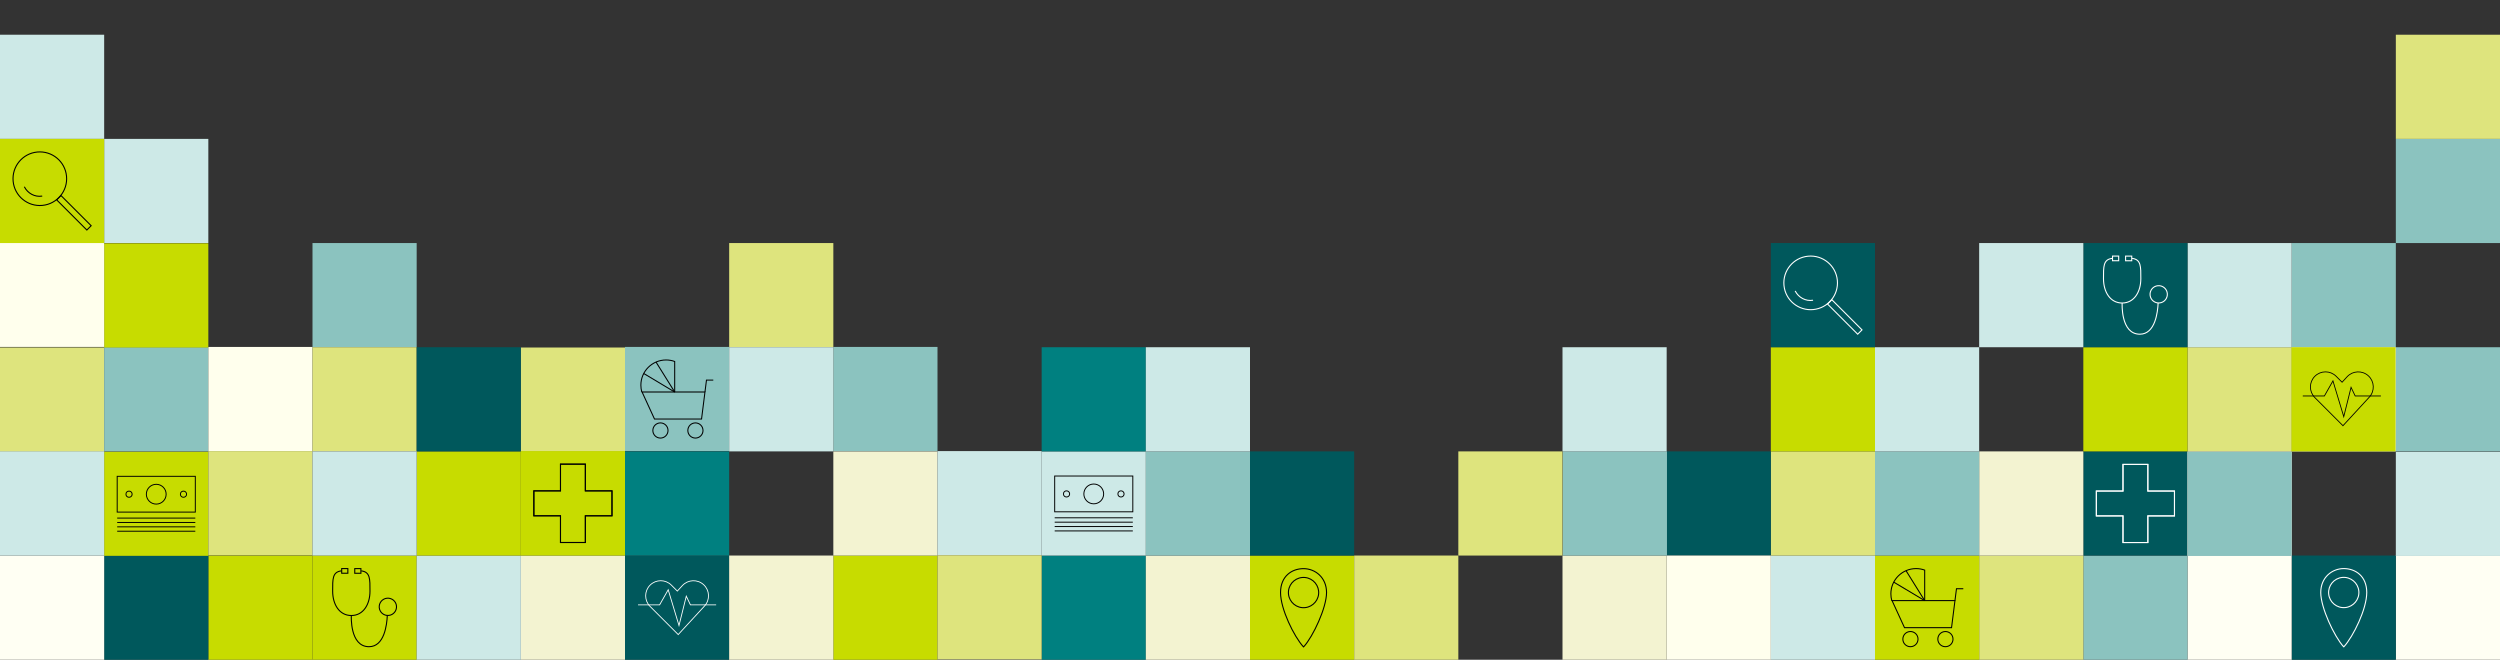 <?xml version="1.0" encoding="UTF-8"?><svg id="Layer_1" xmlns="http://www.w3.org/2000/svg" viewBox="0 0 1440 380"><rect x="0" y="0" width="1440" height="380" fill="#333333" stroke="none"/><defs><style>.cls-1{stroke-width:.56px;}.cls-1,.cls-2,.cls-3,.cls-4,.cls-5,.cls-6,.cls-7,.cls-8,.cls-9,.cls-10,.cls-11,.cls-12{fill:none;stroke-miterlimit:10;}.cls-1,.cls-2,.cls-4,.cls-6,.cls-7,.cls-10,.cls-12{stroke:#000;}.cls-13{fill:#f3f3d1;}.cls-14{fill:#00585c;}.cls-15{fill:teal;}.cls-16{fill:#fffff3;}.cls-17{fill:#ffffed;}.cls-18{fill:#8bc3bf;}.cls-19{fill:#cde9e7;}.cls-20{fill:#c7dc00;}.cls-21{fill:#dee47d;}.cls-2,.cls-3{stroke-width:.62px;}.cls-3,.cls-5,.cls-8,.cls-9,.cls-11{stroke:#fff;}.cls-4{stroke-width:.6px;}.cls-5,.cls-7{stroke-width:.62px;}.cls-6,.cls-9{stroke-width:.62px;}.cls-8{stroke-width:.62px;}.cls-10{stroke-width:.62px;}.cls-11,.cls-12{stroke-width:.49px;}</style></defs><rect class="cls-20" x="180" y="320" width="60" height="60"/><rect class="cls-16" x="1380" y="320" width="60" height="60"/><rect class="cls-14" x="1320" y="320" width="60" height="60"/><rect class="cls-16" x="1260" y="320" width="60" height="60"/><rect class="cls-18" x="1320" y="140" width="60" height="60"/><rect class="cls-18" x="1200" y="320" width="60" height="60"/><rect class="cls-21" x="1140" y="320" width="60" height="60"/><rect class="cls-20" x="1080" y="320" width="60" height="60"/><rect class="cls-19" x="1020" y="320" width="60" height="60"/><rect class="cls-15" x="600" y="320" width="60" height="60"/><rect class="cls-20" x="480" y="320" width="60" height="60" transform="translate(1020 700) rotate(180)"/><rect class="cls-14" x="360" y="320" width="60" height="60"/><rect class="cls-13" x="300" y="320" width="60" height="60"/><rect class="cls-19" x="240" y="320" width="60" height="60"/><rect class="cls-20" x="120" y="320" width="60" height="60" transform="translate(300 700) rotate(180)"/><rect class="cls-14" x="60" y="320" width="60" height="60" transform="translate(180 700) rotate(180)"/><rect class="cls-20" x="60" y="260.17" width="60" height="60" transform="translate(180 580.33) rotate(180)"/><rect class="cls-21" x="0" y="200.17" width="60" height="60" transform="translate(60 460.33) rotate(180)"/><rect class="cls-19" x="60" y="80" width="60" height="60" transform="translate(180 220) rotate(-180)"/><rect class="cls-18" x="180" y="140" width="60" height="60" transform="translate(420 340) rotate(180)"/><rect class="cls-18" x="60" y="200" width="60" height="60" transform="translate(180 460) rotate(-180)"/><rect class="cls-17" x="120" y="199.83" width="60" height="60" transform="translate(300 459.67) rotate(-180)"/><rect class="cls-21" x="120" y="259.83" width="60" height="60" transform="translate(300 579.67) rotate(-180)"/><rect class="cls-20" x="240" y="260" width="60" height="60"/><rect class="cls-21" x="180" y="200" width="60" height="60"/><rect class="cls-18" x="360" y="199.83" width="60" height="60"/><rect class="cls-21" x="300" y="200.17" width="60" height="60"/><rect class="cls-20" x="300" y="259.83" width="60" height="60.17" transform="translate(660 579.83) rotate(180)"/><rect class="cls-14" x="1200" y="260" width="60" height="60"/><rect class="cls-13" x="1140" y="260" width="60" height="60"/><rect class="cls-18" x="1080" y="260" width="60" height="60"/><rect class="cls-21" x="1020" y="260" width="60" height="60"/><rect class="cls-19" x="600" y="260" width="60" height="60"/><rect class="cls-13" x="480" y="260" width="60" height="60" transform="translate(1020 580) rotate(180)"/><rect class="cls-15" x="360" y="260" width="60" height="60"/><rect class="cls-16" x="1260" y="260" width="60" height="60" transform="translate(2580 580) rotate(180)"/><rect class="cls-19" x="1380" y="260.21" width="60" height="60" transform="translate(2820 580.43) rotate(180)"/><rect class="cls-20" x="1020" y="200" width="60" height="60" transform="translate(1280 -820) rotate(90)"/><rect class="cls-14" x="1020" y="140" width="60" height="60" transform="translate(1220 -880) rotate(90)"/><rect class="cls-13" x="660" y="320" width="60" height="60" transform="translate(1040 -340) rotate(90)"/><rect class="cls-19" x="540" y="259.83" width="60" height="60" transform="translate(859.83 -280.17) rotate(90)"/><rect class="cls-15" x="600" y="200" width="60" height="60" transform="translate(400 860) rotate(-90)"/><rect class="cls-18" x="480" y="199.83" width="60" height="60" transform="translate(739.83 -280.17) rotate(90)"/><rect class="cls-21" x="420" y="140" width="60" height="60" transform="translate(280 620) rotate(-90)"/><rect class="cls-19" x="420" y="200" width="60" height="60" transform="translate(220 680) rotate(-90)"/><rect class="cls-20" x="720" y="320" width="60" height="60" transform="translate(400 1100) rotate(-90)"/><rect class="cls-19" x="1080" y="200" width="60" height="60" transform="translate(880 1340) rotate(-90)"/><rect class="cls-20" x="60" y="140.17" width="60" height="60"/><rect class="cls-19" x="0" y="20" width="60" height="60"/><rect class="cls-17" x="0" y="139.83" width="60" height="60"/><rect class="cls-20" x="0" y="80" width="60" height="60" transform="translate(140 80) rotate(90)"/><rect class="cls-21" x="1260" y="200" width="60" height="60" transform="translate(1520 -1060) rotate(90)"/><rect class="cls-18" x="1380" y="200" width="60" height="60" transform="translate(1640 -1180) rotate(90)"/><rect class="cls-17" x="1320" y="200" width="60" height="60" transform="translate(1580 -1120) rotate(90)"/><rect class="cls-14" x="960" y="260" width="60" height="60" transform="translate(1280 -700) rotate(90)"/><rect class="cls-20" x="1319.83" y="200" width="60" height="60" transform="translate(1579.83 -1119.83) rotate(90)"/><rect class="cls-16" x="0" y="320" width="60" height="60" transform="translate(380 320) rotate(90)"/><rect class="cls-17" x="960" y="320" width="60" height="60" transform="translate(1340 -640) rotate(90)"/><rect class="cls-19" x="1260" y="140" width="60" height="60" transform="translate(1120 1460) rotate(-90)"/><rect class="cls-13" x="900" y="320" width="60" height="60" transform="translate(1860 700) rotate(180)"/><rect class="cls-18" x="1260" y="260.21" width="60" height="60"/><rect class="cls-20" x="1200" y="200" width="60" height="60" transform="translate(1000 1460) rotate(-90)"/><rect class="cls-14" x="1200" y="140" width="60" height="60" transform="translate(2460 340) rotate(180)"/><rect class="cls-21" x="780" y="320" width="60" height="60"/><rect class="cls-19" x="1140" y="140" width="60" height="60" transform="translate(1340 -1000) rotate(90)"/><path class="cls-7" d="m38.31,101.46c.82,8.49-5.4,16.04-13.89,16.85-8.49.82-16.04-5.4-16.85-13.89-.82-8.49,5.4-16.04,13.89-16.85,8.49-.82,16.04,5.4,16.85,13.89Z"/><path class="cls-7" d="m14.01,107.57c1.94,3.81,6.04,6.08,10.31,5.37"/><rect class="cls-7" x="40.82" y="110.27" width="3.51" height="24.59" transform="translate(-74.2 66) rotate(-45)"/><path class="cls-5" d="m1058.31,161.46c.82,8.49-5.4,16.04-13.89,16.85-8.49.82-16.04-5.4-16.85-13.89-.82-8.49,5.4-16.04,13.89-16.85,8.49-.82,16.04,5.4,16.85,13.89Z"/><path class="cls-5" d="m1034.01,167.57c1.94,3.81,6.04,6.08,10.31,5.37"/><rect class="cls-5" x="1060.82" y="170.27" width="3.51" height="24.59" transform="translate(182.13 804.82) rotate(-45)"/><polygon class="cls-8" points="1252.5 282.84 1237.16 282.84 1237.16 267.5 1222.84 267.5 1222.84 282.84 1207.5 282.84 1207.5 297.16 1222.84 297.16 1222.84 312.5 1237.16 312.5 1237.16 297.16 1252.5 297.16 1252.5 282.84"/><polygon class="cls-8" points="1252.5 282.84 1237.16 282.84 1237.16 267.5 1222.84 267.5 1222.84 282.84 1207.5 282.84 1207.5 297.16 1222.84 297.16 1222.84 312.5 1237.16 312.5 1237.16 297.16 1252.5 297.16 1252.5 282.84"/><polygon class="cls-10" points="352.5 282.74 337.16 282.74 337.16 267.35 322.84 267.35 322.84 282.74 307.5 282.74 307.5 297.1 322.84 297.1 322.84 312.48 337.16 312.48 337.16 297.1 352.5 297.1 352.5 282.74"/><polygon class="cls-10" points="352.5 282.74 337.16 282.74 337.16 267.35 322.84 267.35 322.84 282.74 307.5 282.74 307.5 297.1 322.84 297.1 322.84 312.48 337.16 312.48 337.16 297.1 352.5 297.1 352.5 282.74"/><path class="cls-11" d="m390.64,365.5l-16.19-16.19c-3.39-3.39-3.39-8.88,0-12.27,3.39-3.39,8.88-3.39,12.27,0l3.42,3.42,2.91-3.16c3.25-3.52,8.73-3.75,12.26-.5,3.52,3.25,3.75,8.73.5,12.26l-15.16,16.45Z"/><polyline class="cls-11" points="367.5 348.4 379.94 348.4 384.88 339.7 391.1 360.3 395.3 343.4 397.68 348.4 412.5 348.4"/><path class="cls-12" d="m1349.54,245.2l-16.19-16.19c-3.39-3.39-3.39-8.88,0-12.27,3.39-3.39,8.88-3.39,12.27,0l3.42,3.42,2.91-3.16c3.25-3.52,8.73-3.75,12.26-.5,3.52,3.25,3.75,8.73.5,12.26l-15.16,16.45Z"/><polyline class="cls-12" points="1326.4 228.09 1338.84 228.09 1343.78 219.4 1350 240 1354.21 223.1 1356.59 228.09 1371.4 228.09"/><path class="cls-3" d="m1242.93,164.57c-2.74.26-4.74,2.7-4.48,5.44.26,2.74,2.7,4.74,5.44,4.48,2.74-.26,4.74-2.7,4.48-5.44-.26-2.74-2.7-4.74-5.44-4.48Z"/><path class="cls-3" d="m1222.36,174.54s-1,17.96,10.19,17.96c8.86,0,10.31-12.7,10.53-17.99"/><rect class="cls-3" x="1224.34" y="147.52" width="3.54" height="2.68"/><rect class="cls-3" x="1216.82" y="147.5" width="3.54" height="2.68"/><path class="cls-3" d="m1216.66,148.82c-5.24.63-5.05,4.71-5.05,11.69,0,7.61,3.85,14.03,10.75,14.03s10.75-6.41,10.75-14.03c0-6.99.19-11.08-5.08-11.69"/><path class="cls-2" d="m222.93,344.57c-2.74.26-4.74,2.7-4.48,5.44.26,2.74,2.7,4.74,5.44,4.48,2.74-.26,4.74-2.7,4.48-5.44-.26-2.74-2.7-4.74-5.44-4.48Z"/><path class="cls-2" d="m202.36,354.54s-1,17.96,10.19,17.96c8.86,0,10.31-12.7,10.53-17.99"/><rect class="cls-2" x="204.34" y="327.52" width="3.54" height="2.68"/><rect class="cls-2" x="196.82" y="327.5" width="3.54" height="2.68"/><path class="cls-2" d="m196.66,328.82c-5.24.63-5.05,4.71-5.05,11.69,0,7.61,3.85,14.03,10.75,14.03s10.75-6.41,10.75-14.03c0-6.99.19-11.08-5.08-11.69"/><circle class="cls-4" cx="1100.41" cy="368.13" r="4.37"/><circle class="cls-4" cx="1120.56" cy="368.13" r="4.37"/><polygon class="cls-4" points="1124.09 361.53 1096.99 361.53 1089.83 345.95 1126.06 345.95 1124.09 361.53"/><polyline class="cls-4" points="1126.06 345.95 1126.93 339.11 1130.86 339.11"/><path class="cls-4" d="m1089.69,346.01c-.36-1.26-.55-2.6-.55-3.97,0-8.03,6.51-14.53,14.53-14.53,1.74,0,3.41.31,4.95.87v17.61"/><line class="cls-4" x1="1090.79" y1="335.3" x2="1108.63" y2="345.98"/><line class="cls-4" x1="1097.87" y1="328.71" x2="1108.63" y2="345.98"/><circle class="cls-4" cx="380.41" cy="247.96" r="4.37"/><circle class="cls-4" cx="400.56" cy="247.96" r="4.37"/><polygon class="cls-4" points="404.09 241.36 376.99 241.36 369.83 225.78 406.06 225.78 404.09 241.36"/><polyline class="cls-4" points="406.06 225.78 406.93 218.94 410.86 218.94"/><path class="cls-4" d="m369.69,225.84c-.36-1.26-.55-2.6-.55-3.97,0-8.03,6.51-14.53,14.53-14.53,1.74,0,3.41.31,4.95.87v17.61"/><line class="cls-4" x1="370.79" y1="215.14" x2="388.63" y2="225.81"/><line class="cls-4" x1="377.87" y1="208.54" x2="388.63" y2="225.81"/><path class="cls-9" d="m1350,327.5c-6.66,0-13.25,5.04-13.25,13.77s7.73,25.27,13.14,31.23c0,0,.04-.04.11-.11.07.07.11.11.11.11,5.41-5.96,13.14-21.73,13.14-31.23s-6.59-13.77-13.25-13.77Zm.84,22.46c-4.79.46-9.05-3.05-9.52-7.84s3.05-9.05,7.84-9.52c4.79-.46,9.05,3.05,9.52,7.84.46,4.79-3.05,9.05-7.84,9.52Z"/><path class="cls-6" d="m750.84,327.54c6.66,0,13.25,5.04,13.25,13.77s-7.73,25.27-13.14,31.23c0,0-.04-.04-.11-.11-.07.07-.11.11-.11.11-5.41-5.96-13.14-21.73-13.14-31.23s6.59-13.77,13.25-13.77Zm-.84,22.46c4.79.46,9.05-3.05,9.52-7.84s-3.05-9.05-7.84-9.52c-4.79-.46-9.05,3.05-9.52,7.84-.46,4.79,3.05,9.05,7.84,9.52Z"/><rect class="cls-1" x="67.5" y="274.36" width="45" height="20.61"/><circle class="cls-1" cx="90" cy="284.66" r="5.7"/><circle class="cls-1" cx="105.68" cy="284.66" r="1.77"/><circle class="cls-1" cx="74.32" cy="284.66" r="1.77"/><line class="cls-1" x1="67.5" y1="298.42" x2="112.5" y2="298.42"/><line class="cls-1" x1="67.5" y1="300.94" x2="112.5" y2="300.94"/><line class="cls-1" x1="67.5" y1="303.46" x2="112.5" y2="303.46"/><line class="cls-1" x1="67.5" y1="305.98" x2="112.5" y2="305.98"/><rect class="cls-1" x="607.5" y="274.19" width="45" height="20.61"/><circle class="cls-1" cx="630" cy="284.5" r="5.7"/><circle class="cls-1" cx="645.68" cy="284.5" r="1.77"/><circle class="cls-1" cx="614.32" cy="284.5" r="1.77"/><line class="cls-1" x1="607.5" y1="298.25" x2="652.5" y2="298.25"/><line class="cls-1" x1="607.5" y1="300.77" x2="652.5" y2="300.77"/><line class="cls-1" x1="607.5" y1="303.29" x2="652.5" y2="303.29"/><line class="cls-1" x1="607.5" y1="305.81" x2="652.5" y2="305.81"/><rect class="cls-14" x="240" y="200" width="60" height="60" transform="translate(540 460) rotate(-180)"/><rect class="cls-19" x="0" y="260" width="60" height="60"/><rect class="cls-19" x="180" y="260" width="60" height="60" transform="translate(420 580) rotate(-180)"/><rect class="cls-18" x="660" y="260" width="60" height="60" transform="translate(980 -400) rotate(90)"/><rect class="cls-21" x="540" y="319.83" width="60" height="60" transform="translate(919.83 -220.17) rotate(90)"/><rect class="cls-14" x="720" y="260" width="60" height="60" transform="translate(1040 -460) rotate(90)"/><rect class="cls-13" x="420" y="320" width="60" height="60" transform="translate(100 800) rotate(-90)"/><rect class="cls-19" x="660" y="200" width="60" height="60" transform="translate(920 -460) rotate(90)"/><rect class="cls-18" x="900.17" y="260" width="60" height="60" transform="translate(640.17 1220.17) rotate(-90)"/><rect class="cls-19" x="900" y="200" width="60" height="60"/><rect class="cls-21" x="840" y="260" width="60" height="60"/><rect class="cls-18" x="1380" y="80" width="60" height="60"/><rect class="cls-21" x="1380" y="20" width="60" height="60" transform="translate(1360 1460) rotate(-90)"/></svg>